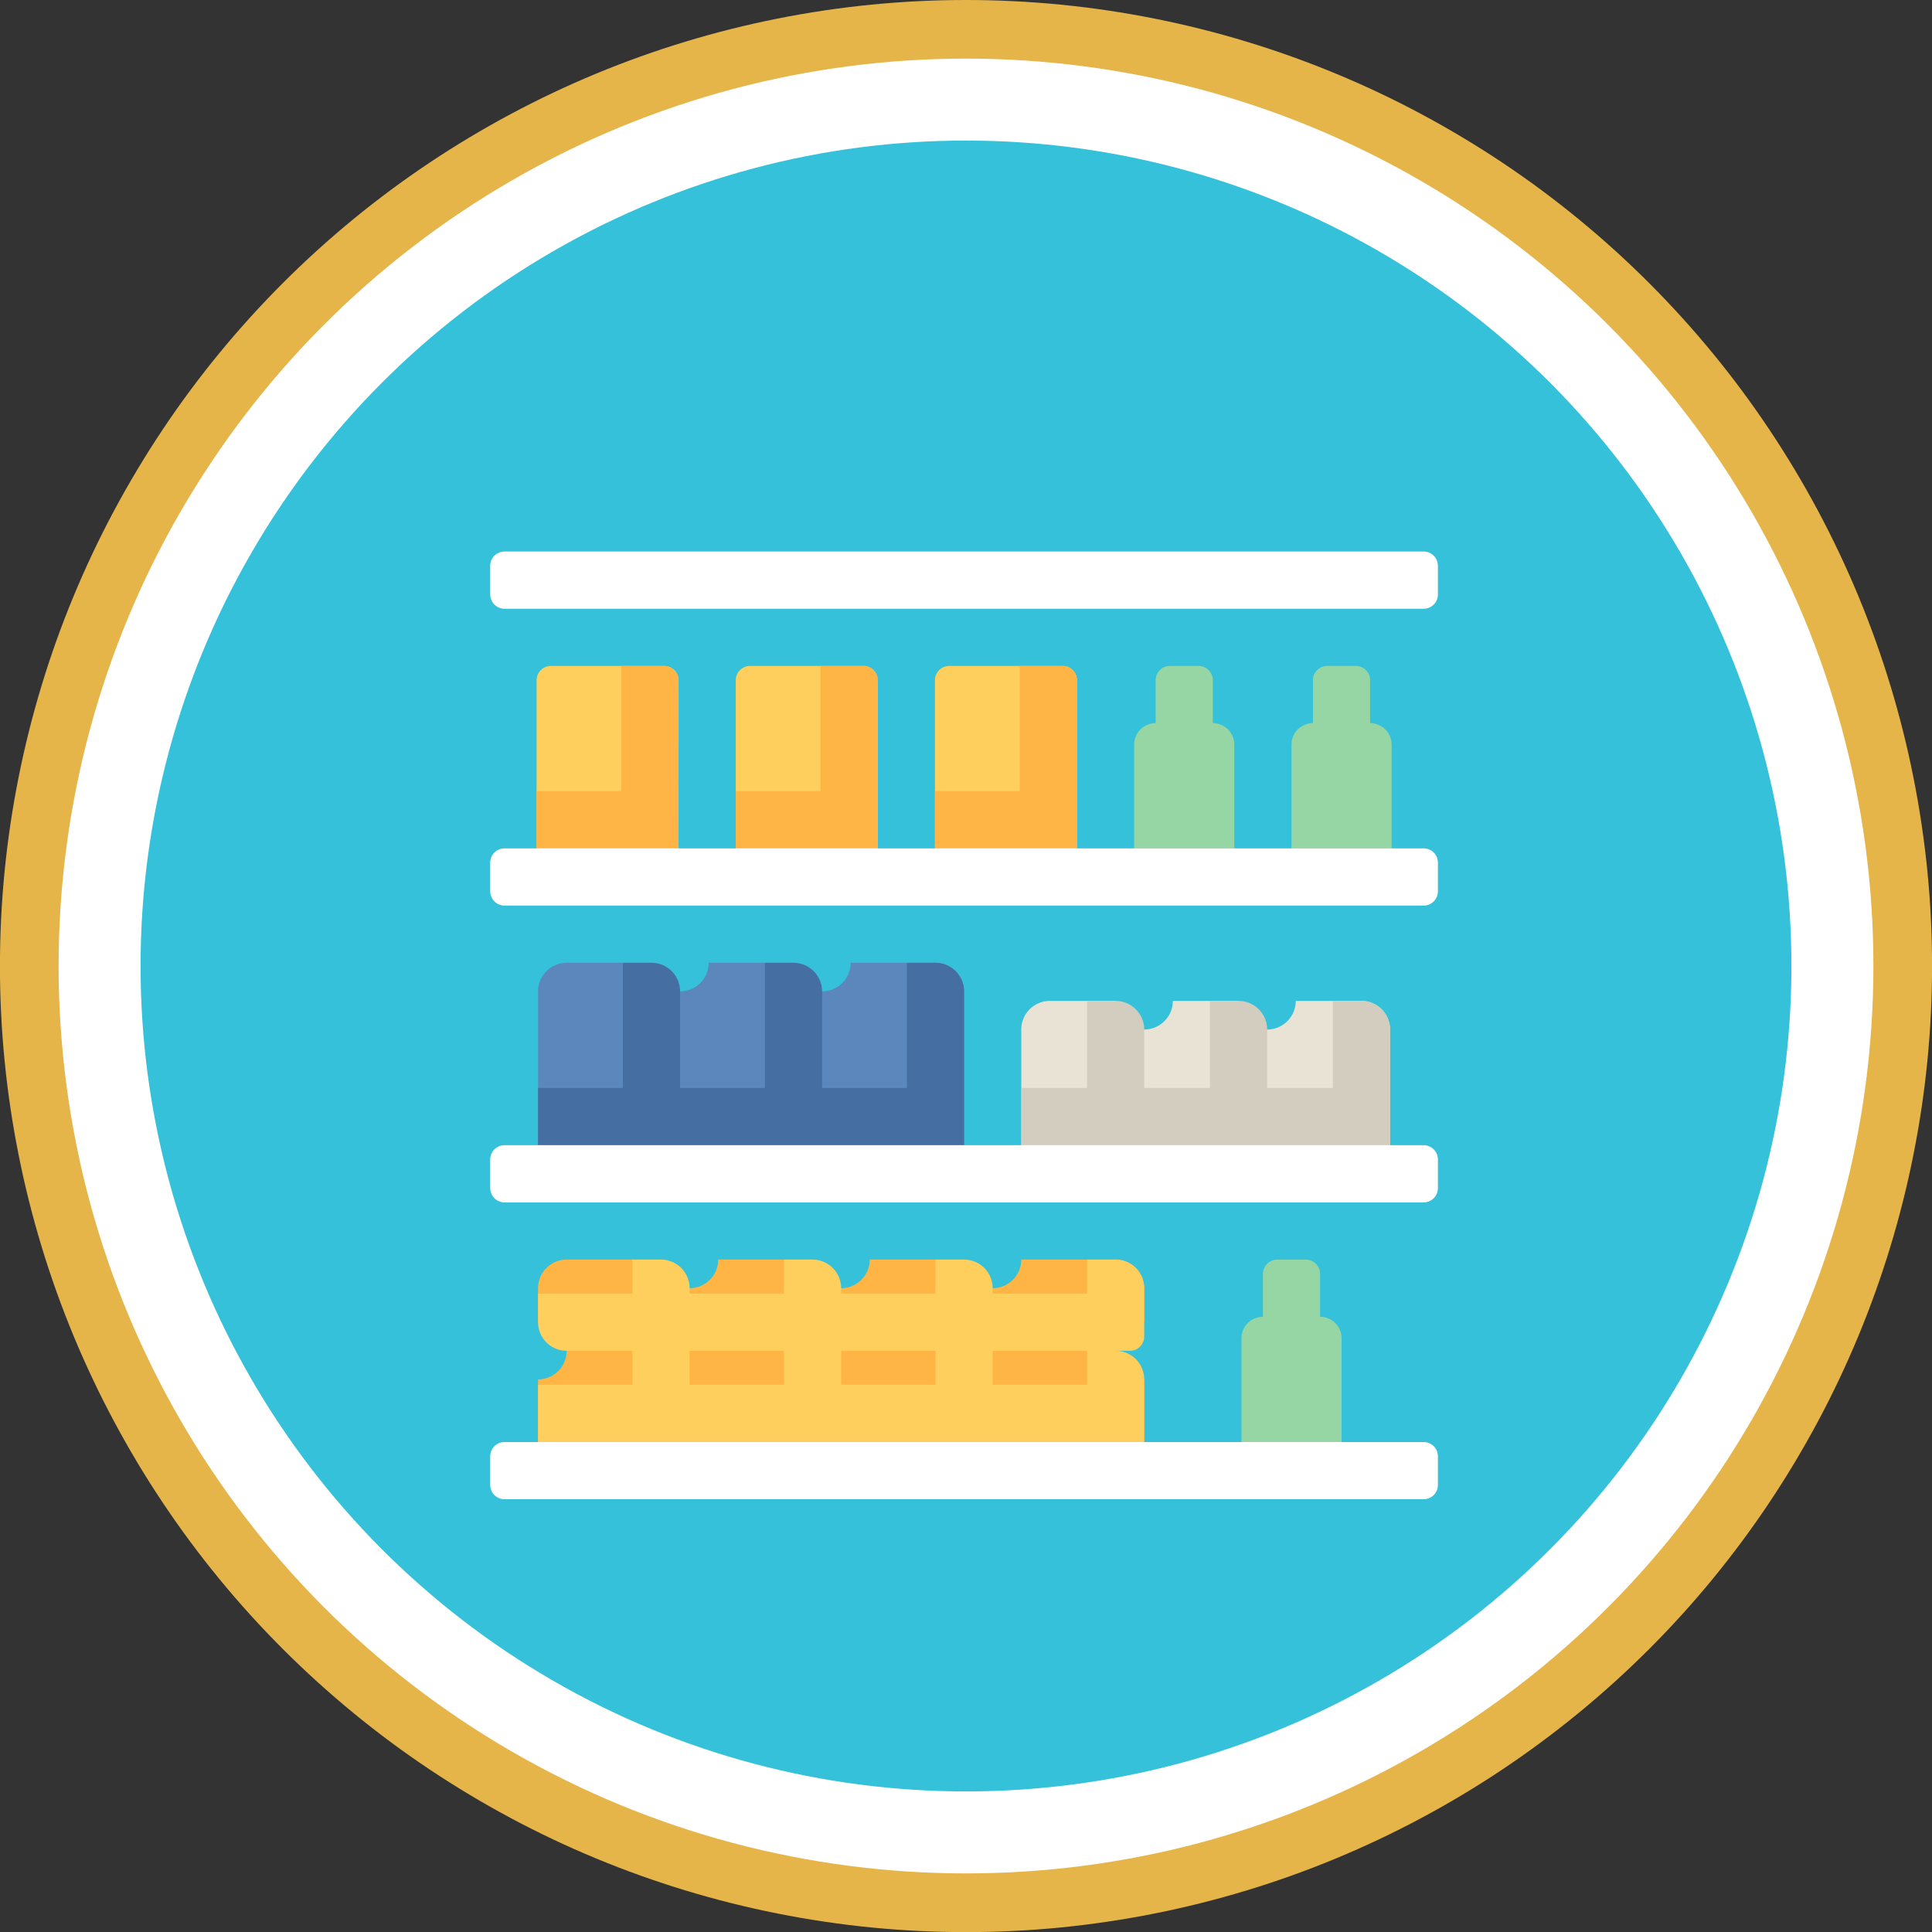 <svg xmlns="http://www.w3.org/2000/svg" width="152.443" height="152.443" viewBox="0 0 152.443 152.443">
  <rect x="0" y="0" width="152.443" height="152.443" fill="#333333" stroke="none"/>
  <g id="Grupo_6750" data-name="Grupo 6750" transform="translate(-4127.423 -4287.674)">
    <path id="Trazado_863" data-name="Trazado 863" d="M4203.645,4287.674q3.744,0,7.47.367t7.4,1.1q3.672.729,7.255,1.817t7.043,2.52q3.461,1.433,6.762,3.2t6.416,3.845q3.112,2.08,6.008,4.456t5.542,5.024q2.648,2.648,5.024,5.542t4.455,6.008q2.081,3.113,3.846,6.416t3.2,6.762q1.433,3.459,2.52,7.042t1.817,7.256q.731,3.674,1.1,7.4t.367,7.471q0,3.746-.367,7.471t-1.1,7.4q-.729,3.672-1.817,7.255t-2.52,7.043q-1.433,3.459-3.2,6.762t-3.846,6.416q-2.081,3.112-4.455,6.008t-5.024,5.542q-2.648,2.649-5.542,5.023t-6.008,4.456q-3.114,2.081-6.416,3.846t-6.762,3.2q-3.459,1.433-7.043,2.52t-7.255,1.817q-3.674.732-7.4,1.1t-7.47.367q-3.746,0-7.471-.367t-7.4-1.1q-3.672-.73-7.255-1.817t-7.043-2.52q-3.461-1.434-6.762-3.2t-6.416-3.846q-3.114-2.079-6.008-4.456t-5.542-5.023q-2.649-2.648-5.024-5.542t-4.455-6.008q-2.081-3.114-3.846-6.416t-3.2-6.762q-1.433-3.459-2.52-7.043t-1.817-7.255q-.732-3.674-1.1-7.4t-.367-7.471q0-3.744.367-7.471t1.1-7.4q.73-3.672,1.817-7.256t2.52-7.042q1.433-3.461,3.2-6.762t3.846-6.416q2.079-3.114,4.455-6.008t5.024-5.542q2.648-2.649,5.542-5.024t6.008-4.456q3.114-2.079,6.416-3.845t6.762-3.2q3.459-1.434,7.043-2.52t7.255-1.817q3.674-.732,7.4-1.1T4203.645,4287.674Z" fill="#e6b54a"/>
    <circle id="Elipse_30" data-name="Elipse 30" cx="71.597" cy="71.597" r="71.597" transform="translate(4132.048 4292.299)" fill="#fff"/>
    <circle id="Elipse_31" data-name="Elipse 31" cx="65.13" cy="65.13" r="65.13" transform="translate(4138.514 4298.765)" fill="#35c1d9"/>
    <g id="Grupo_842" data-name="Grupo 842">
      <g id="Grupo_835" data-name="Grupo 835">
        <g id="Grupo_834" data-name="Grupo 834">
          <path id="Trazado_950" data-name="Trazado 950" d="M4180.963,4354.614h-11.2v-13.266a1.128,1.128,0,0,1,1.128-1.128h8.948a1.128,1.128,0,0,1,1.128,1.128Z" fill="#ffcf5d"/>
          <path id="Trazado_951" data-name="Trazado 951" d="M4196.682,4354.614h-11.205v-13.266a1.128,1.128,0,0,1,1.128-1.128h8.948a1.129,1.129,0,0,1,1.129,1.128Z" fill="#ffcf5d"/>
          <path id="Trazado_952" data-name="Trazado 952" d="M4212.4,4354.614h-11.205v-13.266a1.129,1.129,0,0,1,1.129-1.128h8.948a1.128,1.128,0,0,1,1.128,1.128Z" fill="#ffcf5d"/>
        </g>
        <path id="Trazado_953" data-name="Trazado 953" d="M4179.835,4340.22h-3.385v9.88h-6.691v4.514h11.2v-13.266A1.128,1.128,0,0,0,4179.835,4340.22Z" fill="#ffb545"/>
        <path id="Trazado_954" data-name="Trazado 954" d="M4195.553,4340.22h-3.385v9.88h-6.691v4.514h11.205v-13.266A1.129,1.129,0,0,0,4195.553,4340.22Z" fill="#ffb545"/>
        <path id="Trazado_955" data-name="Trazado 955" d="M4211.272,4340.22h-3.386v9.88h-6.691v4.514H4212.4v-13.266A1.128,1.128,0,0,0,4211.272,4340.22Z" fill="#ffb545"/>
      </g>
      <g id="Grupo_836" data-name="Grupo 836">
        <path id="Trazado_956" data-name="Trazado 956" d="M4223.12,4344.733v-3.385a1.128,1.128,0,0,0-1.128-1.128h-2.257a1.129,1.129,0,0,0-1.129,1.128v3.385a1.693,1.693,0,0,0-1.692,1.693v8.188h7.9v-8.188A1.693,1.693,0,0,0,4223.12,4344.733Z" fill="#95d6a4"/>
        <path id="Trazado_957" data-name="Trazado 957" d="M4235.533,4344.733v-3.385a1.128,1.128,0,0,0-1.128-1.128h-2.257a1.128,1.128,0,0,0-1.129,1.128v3.385a1.692,1.692,0,0,0-1.692,1.693v8.188h7.9v-8.188A1.693,1.693,0,0,0,4235.533,4344.733Z" fill="#95d6a4"/>
      </g>
      <g id="Grupo_837" data-name="Grupo 837">
        <path id="Trazado_958" data-name="Trazado 958" d="M4201.235,4363.641h-6.69a2.257,2.257,0,0,1-4.514,0h-6.691a2.257,2.257,0,0,1-4.514,0h-6.691a2.257,2.257,0,0,0-2.257,2.257v12.137h33.614V4365.9a2.256,2.256,0,0,0-2.257-2.257Z" fill="#5c87bd"/>
        <path id="Trazado_959" data-name="Trazado 959" d="M4201.235,4363.641h-2.256v9.88h-6.691V4365.9a2.257,2.257,0,0,0-2.257-2.257h-2.257v9.88h-6.691V4365.9a2.256,2.256,0,0,0-2.257-2.257h-2.257v9.88h-6.691v4.514h33.614V4365.9a2.256,2.256,0,0,0-2.257-2.257Z" fill="#456ea2"/>
      </g>
      <g id="Grupo_838" data-name="Grupo 838">
        <path id="Trazado_960" data-name="Trazado 960" d="M4234.849,4366.65h-5.186a2.257,2.257,0,1,1-4.514,0h-5.186a2.257,2.257,0,1,1-4.514,0h-5.186a2.258,2.258,0,0,0-2.257,2.257v9.128h29.1v-9.128a2.258,2.258,0,0,0-2.257-2.257Z" fill="#e9e3d5"/>
        <path id="Trazado_961" data-name="Trazado 961" d="M4234.849,4366.65h-2.257v6.871h-5.186v-4.614a2.258,2.258,0,0,0-2.257-2.257h-2.257v6.871h-5.186v-4.614a2.258,2.258,0,0,0-2.257-2.257h-2.257v6.871h-5.186v4.514h29.1v-9.128a2.258,2.258,0,0,0-2.257-2.257Z" fill="#d3cdbf"/>
      </g>
      <g id="Grupo_839" data-name="Grupo 839">
        <path id="Trazado_962" data-name="Trazado 962" d="M4217.706,4392v-2.683a2.258,2.258,0,0,0-2.257-2.257h-7.443a2.257,2.257,0,0,1-4.514,0h-7.443a2.257,2.257,0,0,1-4.514,0h-7.443a2.257,2.257,0,0,1-4.514,0h-7.443a2.258,2.258,0,0,0-2.257,2.257V4392a2.257,2.257,0,0,1,0,4.514v4.94h47.828v-4.94a2.257,2.257,0,0,1,0-4.514Z" fill="#ffb545"/>
        <path id="Trazado_963" data-name="Trazado 963" d="M4217.706,4393.131v-3.812a2.258,2.258,0,0,0-2.257-2.257h-2.257v2.683h-7.443v-.426a2.257,2.257,0,0,0-2.257-2.257h-2.257v2.683h-7.443v-.426a2.257,2.257,0,0,0-2.257-2.257h-2.257v2.683h-7.443v-.426a2.257,2.257,0,0,0-2.257-2.257h-2.257v2.683h-7.443V4392a2.257,2.257,0,0,0,2.257,2.257h5.186v2.683h-7.443v4.514h47.828v-4.94a2.258,2.258,0,0,0-2.257-2.257h1.128A1.128,1.128,0,0,0,4217.706,4393.131Zm-28.428,3.811h-7.443v-2.683h7.443Zm11.957,0h-7.443v-2.683h7.443Zm11.957,0h-7.443v-2.683h7.443Z" fill="#ffcf5d"/>
      </g>
      <path id="Trazado_964" data-name="Trazado 964" d="M4231.583,4391.576v-3.385a1.128,1.128,0,0,0-1.128-1.129H4228.2a1.128,1.128,0,0,0-1.128,1.129v3.385a1.693,1.693,0,0,0-1.693,1.693v8.187h7.9v-8.187A1.693,1.693,0,0,0,4231.583,4391.576Z" fill="#95d6a4"/>
      <g id="Grupo_841" data-name="Grupo 841">
        <g id="Grupo_840" data-name="Grupo 840">
          <path id="Trazado_965" data-name="Trazado 965" d="M4239.753,4331.192h-72.521a1.129,1.129,0,0,0-1.129,1.129v2.256a1.129,1.129,0,0,0,1.129,1.129h72.521a1.128,1.128,0,0,0,1.128-1.129v-2.256A1.128,1.128,0,0,0,4239.753,4331.192Z" fill="#fff"/>
          <path id="Trazado_966" data-name="Trazado 966" d="M4239.753,4401.456h-72.521a1.129,1.129,0,0,0-1.129,1.129v2.256a1.129,1.129,0,0,0,1.129,1.129h72.521a1.128,1.128,0,0,0,1.128-1.129v-2.256A1.128,1.128,0,0,0,4239.753,4401.456Z" fill="#fff"/>
          <path id="Trazado_967" data-name="Trazado 967" d="M4239.753,4354.614h-72.521a1.129,1.129,0,0,0-1.129,1.128V4358a1.129,1.129,0,0,0,1.129,1.128h72.521a1.128,1.128,0,0,0,1.128-1.128v-2.257A1.128,1.128,0,0,0,4239.753,4354.614Z" fill="#fff"/>
          <path id="Trazado_968" data-name="Trazado 968" d="M4239.753,4378.035h-72.521a1.129,1.129,0,0,0-1.129,1.128v2.257a1.129,1.129,0,0,0,1.129,1.128h72.521a1.128,1.128,0,0,0,1.128-1.128v-2.257A1.128,1.128,0,0,0,4239.753,4378.035Z" fill="#fff"/>
        </g>
      </g>
    </g>
  </g>
</svg>
